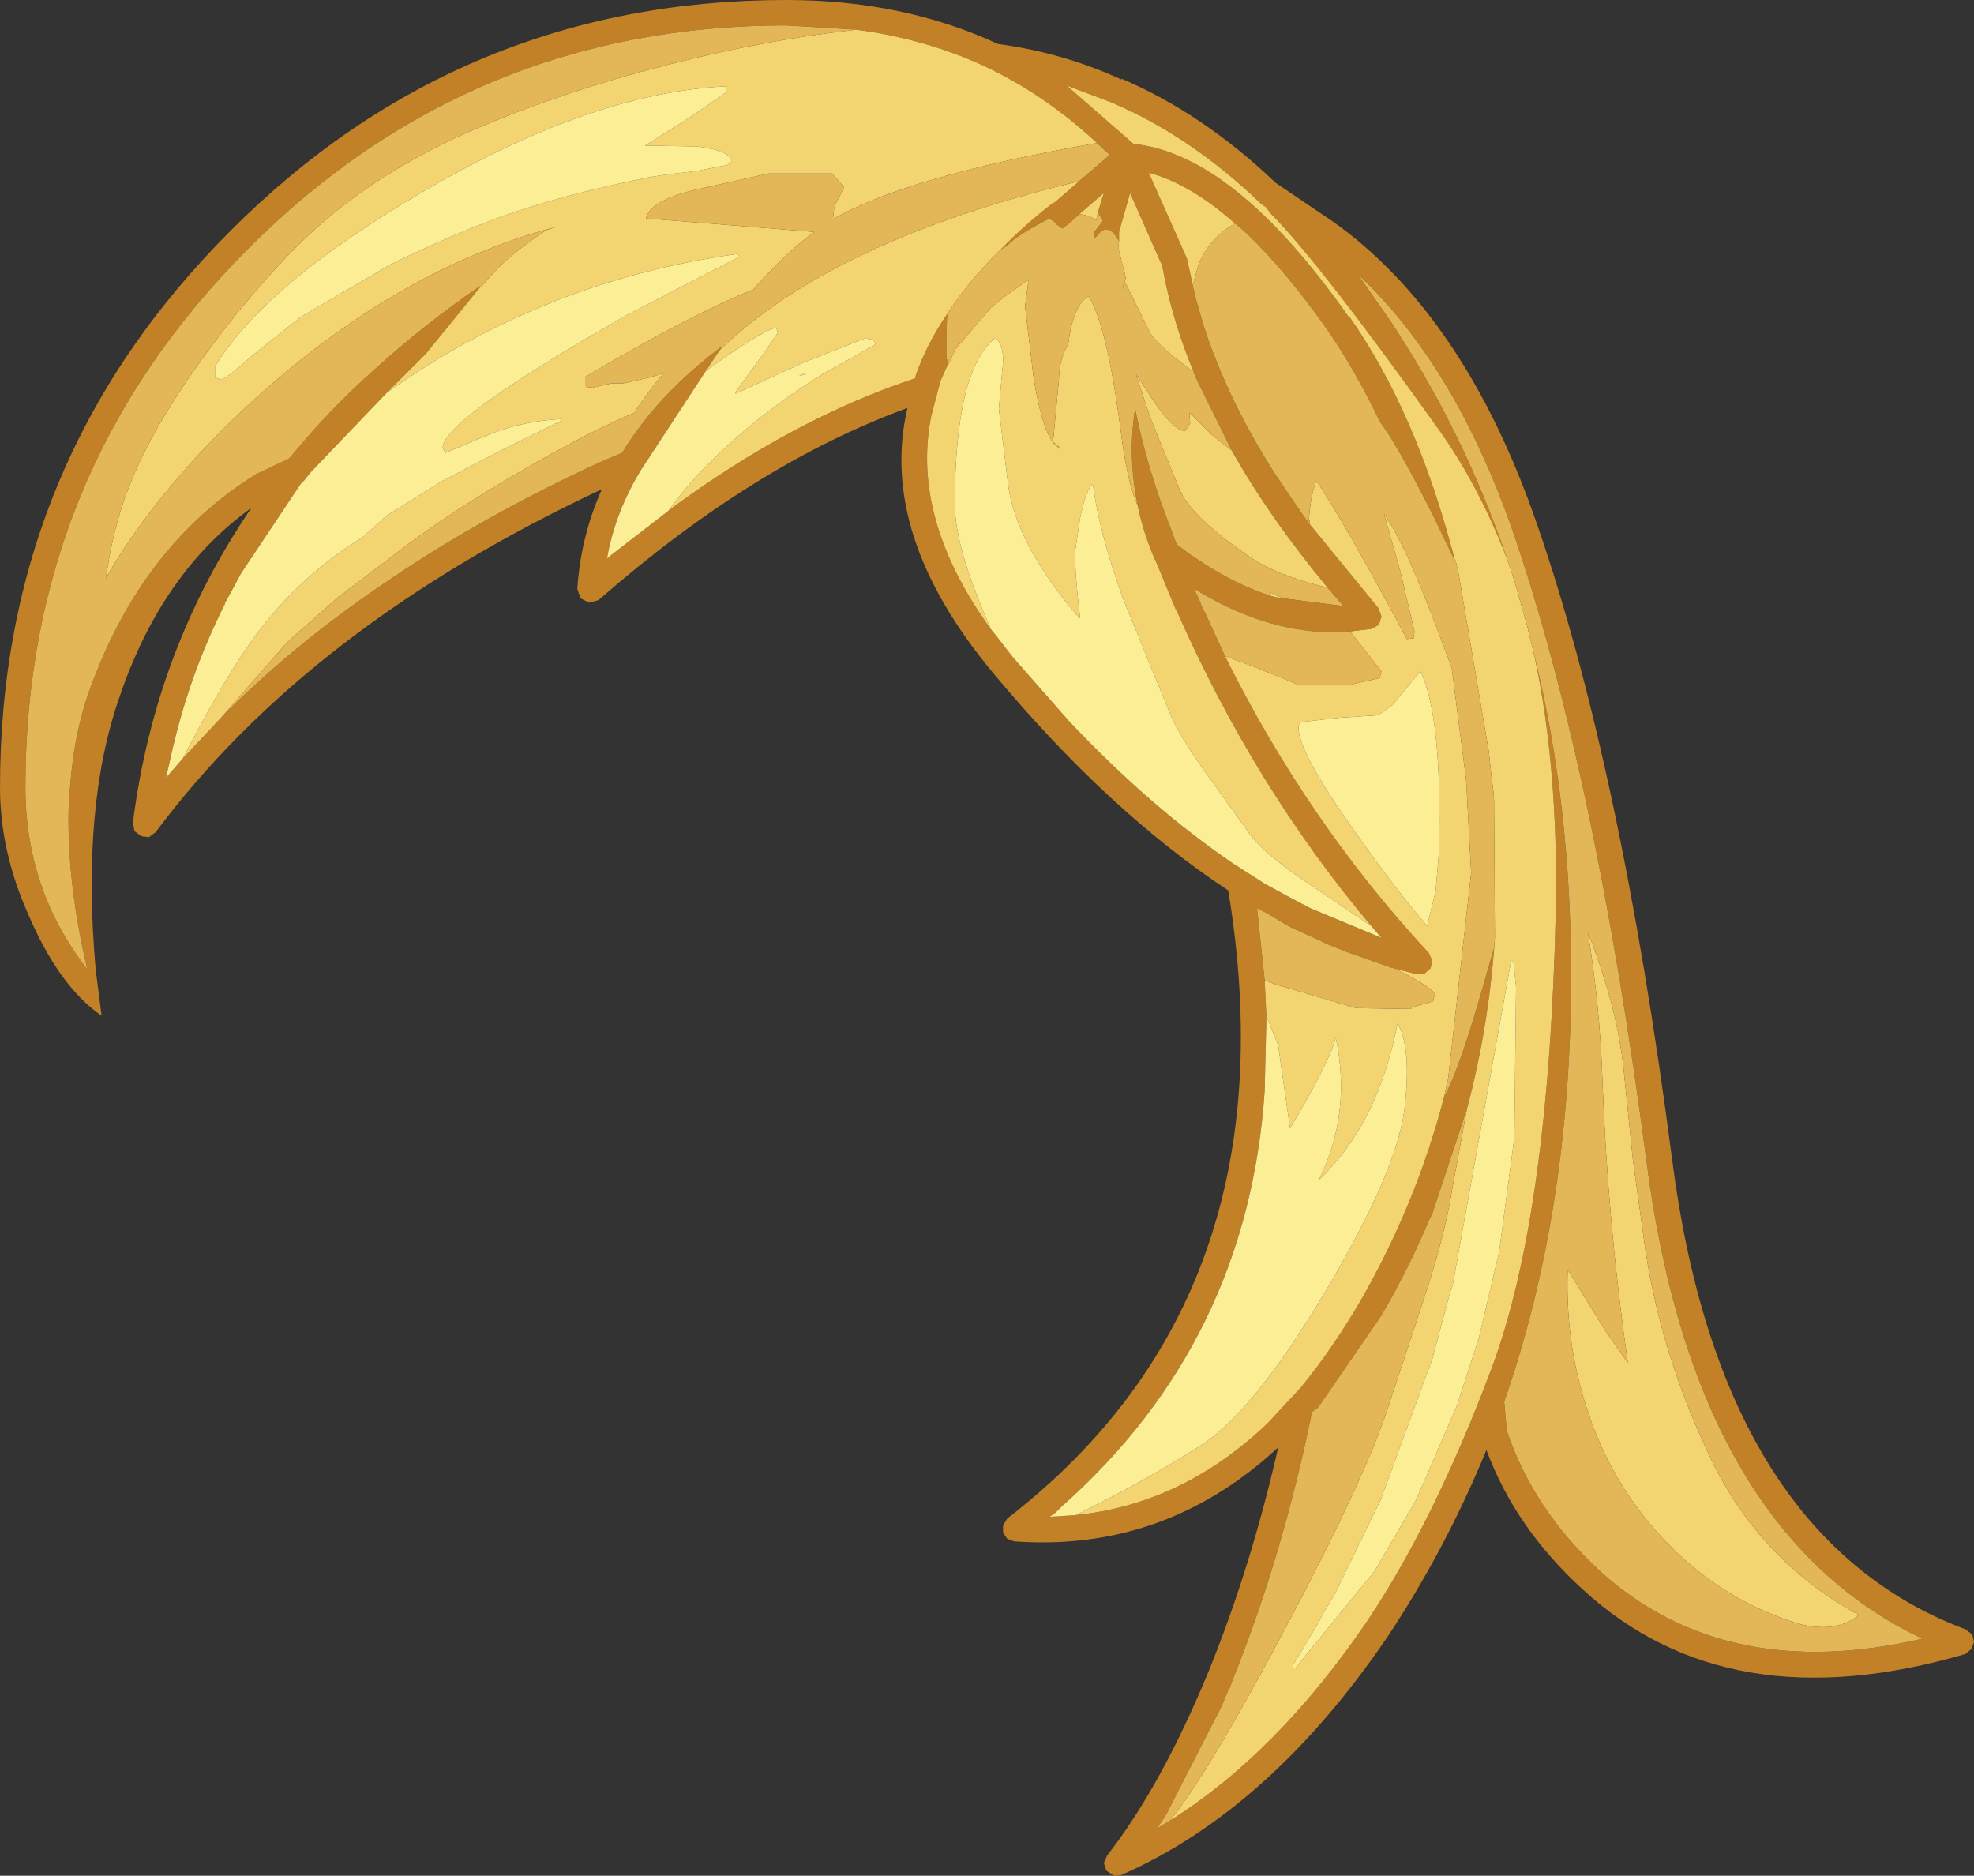 <?xml version="1.0" encoding="UTF-8" standalone="no"?>
<svg xmlns:ffdec="https://www.free-decompiler.com/flash" xmlns:xlink="http://www.w3.org/1999/xlink" ffdec:objectType="shape" height="110.8px" width="116.6px" xmlns="http://www.w3.org/2000/svg">
  <rect width="100%" height="100%" fill="#333333" stroke="none"/>
  <g transform="matrix(1.0, 0.0, 0.0, 1.0, 36.3, 9.4)">
    <path d="M-8.05 7.7 L-8.1 7.75 -8.5 8.25 -11.15 11.5 -13.15 13.5 -13.6 13.95 -17.95 18.5 -18.35 19.0 -18.55 19.2 -22.05 24.45 -23.05 26.3 -23.0 26.25 Q-25.15 30.5 -26.2 35.25 L-26.5 36.55 -25.5 35.4 -23.2 32.95 Q-18.9 28.6 -13.3 24.85 -7.7 21.05 -0.85 17.9 L0.45 17.35 Q2.5 13.95 6.35 11.05 L6.2 11.3 5.4 12.5 1.7 18.15 1.6 18.3 Q0.05 20.8 -0.45 23.6 L-0.15 23.35 3.15 20.8 3.2 20.75 Q10.5 15.35 17.75 12.95 L17.8 12.75 Q18.45 10.9 19.65 9.15 L19.6 10.3 19.6 11.7 19.7 12.1 19.25 13.1 18.7 15.2 Q17.5 21.25 22.25 27.8 L22.5 28.1 23.35 29.2 23.55 29.45 26.8 33.15 Q31.65 38.3 36.6 41.65 L37.15 42.0 37.3 42.1 37.35 42.15 37.55 42.25 38.4 42.8 Q39.75 43.55 41.1 44.25 L45.3 46.0 44.7 45.3 Q37.75 37.05 33.15 26.55 L33.15 26.6 31.95 23.7 31.85 23.55 31.85 23.5 Q31.2 21.95 30.9 20.45 30.3 17.5 30.75 14.75 31.3 17.5 32.3 20.35 L33.2 22.75 33.85 23.25 34.45 23.65 Q36.6 25.1 38.75 25.8 L39.15 25.9 43.05 26.4 42.15 25.35 Q38.7 21.2 36.45 17.2 L34.45 13.15 Q32.95 9.7 32.35 6.3 L30.45 2.0 29.8 4.3 29.8 4.85 Q29.3 3.9 28.75 4.25 L28.3 4.75 28.3 4.35 28.85 3.65 28.55 3.15 28.9 2.0 27.45 3.25 26.9 3.75 26.45 4.1 26.1 3.85 Q25.9 3.55 25.6 3.55 23.75 4.5 23.2 5.1 L22.8 5.35 Q24.2 3.9 25.95 2.55 L25.95 2.6 27.45 1.3 29.25 -0.25 28.5 -0.95 Q25.6 -3.65 22.25 -5.3 L22.05 -5.4 Q18.45 -7.1 14.25 -7.65 L10.15 -7.9 Q-8.5 -7.9 -21.65 5.3 -34.8 18.45 -34.8 37.1 -34.8 43.15 -31.15 47.85 -32.5 42.05 -32.2 37.3 L-32.15 37.0 Q-31.9 33.6 -30.8 30.8 L-30.4 29.8 Q-27.3 22.4 -21.15 18.6 L-19.25 17.7 -19.1 17.55 Q-16.9 14.85 -14.15 12.4 -11.35 9.85 -7.95 7.5 L-8.05 7.7 M-27.1 39.75 L-27.5 40.05 -27.95 40.0 -28.35 39.7 -28.45 39.2 Q-27.15 28.95 -21.45 20.6 -26.75 24.4 -29.25 31.8 -31.5 38.25 -30.65 47.85 L-30.3 50.6 Q-32.85 48.85 -34.7 44.45 -36.3 40.8 -36.3 37.1 -36.3 17.85 -22.7 4.25 -9.1 -9.4 10.15 -9.4 17.05 -9.4 22.65 -6.8 26.45 -6.3 29.95 -4.7 L29.95 -4.75 Q34.75 -2.7 39.05 1.4 L42.45 3.7 Q50.25 9.25 54.5 21.6 59.45 35.9 62.45 58.95 65.3 81.4 79.8 86.85 L80.2 87.15 80.3 87.6 80.15 88.0 79.8 88.3 Q65.8 92.4 57.2 84.5 53.2 80.85 51.5 76.25 49.1 82.1 45.65 87.3 38.7 97.5 29.95 101.35 L29.5 101.4 29.05 101.1 28.9 100.65 29.1 100.2 Q32.3 96.1 35.1 89.3 37.6 83.15 39.2 76.1 32.5 82.3 23.6 81.65 L23.2 81.5 22.95 81.15 22.95 80.7 23.2 80.3 Q40.2 67.15 36.25 43.2 29.2 38.55 22.4 30.4 15.55 22.2 17.3 14.7 8.25 18.0 -0.95 26.05 L-1.5 26.2 -2.0 25.95 -2.2 25.4 Q-2.0 22.3 -0.75 19.5 -18.05 27.6 -27.1 39.75 M52.75 23.7 Q51.15 19.5 48.85 16.2 41.65 6.1 38.7 3.15 L38.5 2.85 38.2 2.65 Q34.05 -1.35 29.35 -3.35 L26.7 -4.35 30.65 -0.9 Q36.6 -0.3 43.35 9.3 L43.4 9.3 Q47.4 15.0 49.65 23.75 L48.3 20.95 Q46.2 16.8 45.2 15.5 43.8 12.55 42.15 10.15 39.7 6.65 37.35 4.4 L36.85 3.95 36.65 3.8 Q34.0 1.45 31.55 0.8 L33.8 5.85 33.85 6.05 34.15 7.45 34.2 7.7 34.35 8.3 34.8 9.85 Q36.2 14.2 39.05 18.65 L40.3 20.5 41.0 21.5 41.05 21.55 45.1 26.5 45.3 27.0 45.15 27.5 44.7 27.75 43.45 27.9 42.25 27.95 Q38.2 27.85 34.2 25.35 L34.5 25.95 34.65 26.3 34.6 26.25 35.0 27.05 36.05 29.35 Q40.95 39.2 48.1 46.9 L48.3 47.35 48.2 47.8 47.85 48.1 47.4 48.15 46.05 47.8 45.85 47.75 43.3 46.85 42.05 46.35 41.75 46.2 40.0 45.4 39.55 45.15 39.05 44.85 38.55 44.55 37.95 44.25 38.4 48.5 38.5 50.6 38.5 50.9 38.4 55.05 Q37.4 69.85 26.4 79.6 L26.35 79.65 26.05 79.95 25.7 80.2 27.25 80.1 Q33.55 79.45 38.55 74.7 L40.55 72.55 Q42.35 70.35 44.0 67.55 47.35 61.75 49.0 55.4 49.85 53.85 51.1 49.55 L51.95 46.6 52.0 46.0 Q51.65 51.2 50.35 56.1 L48.3 62.3 48.1 62.7 Q46.9 65.55 45.3 68.3 L41.55 73.75 41.2 74.0 Q39.45 82.55 36.5 89.85 L36.3 90.4 36.25 90.45 35.85 91.4 32.6 97.75 32.05 98.6 Q32.4 98.4 32.8 98.15 39.1 94.2 44.4 86.45 48.4 80.5 51.8 71.45 55.2 62.35 55.6 44.35 55.75 36.0 54.35 29.4 56.5 38.15 56.5 48.25 56.5 62.05 52.55 73.4 L52.7 75.1 Q54.25 79.75 58.2 83.4 65.6 90.1 77.25 87.4 63.75 81.0 60.95 59.15 57.95 36.3 53.1 22.1 49.65 12.15 43.9 6.8 L45.65 9.3 Q50.1 15.9 52.75 23.7" fill="#c28127" fill-rule="evenodd" stroke="none"/>
    <path d="M6.55 -4.3 Q-1.45 -3.9 -11.45 2.0 -20.65 7.4 -23.6 12.25 L-23.6 12.9 -23.25 13.0 Q-22.95 13.0 -21.4 11.6 L-18.5 9.3 -13.2 6.2 Q-9.35 4.35 -6.7 3.4 -2.9 2.05 2.15 1.05 L3.15 0.9 4.85 0.7 6.65 0.35 6.9 0.15 Q6.9 -0.5 4.85 -0.75 L1.8 -0.8 4.5 -2.5 6.6 -3.95 6.55 -4.3 M-8.05 7.7 L-6.8 6.35 Q-5.9 5.45 -4.05 4.2 L-3.45 4.0 Q-13.3 6.6 -22.3 15.15 -27.0 19.65 -29.85 24.4 L-30.05 24.8 Q-29.65 21.85 -28.7 19.4 -26.9 14.75 -22.05 8.8 -19.25 5.4 -16.9 3.45 -13.7 0.75 -9.2 -1.35 -4.3 -3.55 1.7 -5.2 8.2 -6.95 13.9 -7.6 L14.25 -7.65 Q18.45 -7.1 22.05 -5.4 L22.25 -5.3 Q25.6 -3.65 28.5 -0.95 17.3 1.0 12.9 3.55 L12.95 3.1 Q12.95 2.75 13.25 2.3 L13.55 1.65 12.85 0.85 9.1 0.85 4.6 1.85 Q2.15 2.45 1.85 3.5 L11.8 4.3 Q10.35 5.35 8.5 7.35 L8.2 7.7 Q4.45 9.2 -1.7 12.85 L-1.7 13.45 -1.3 13.5 -0.2 13.25 0.5 13.25 2.05 12.9 2.9 12.65 Q2.15 13.5 1.15 15.0 -0.85 15.8 -4.25 17.7 -9.6 20.7 -13.05 23.4 L-16.35 25.9 -19.3 28.5 -23.2 32.95 -25.5 35.4 Q-23.4 31.35 -21.85 29.05 -19.05 24.9 -14.9 22.35 L-13.45 21.05 -10.15 19.0 -6.7 17.2 -3.25 15.5 -3.5 15.8 -3.1 15.35 Q-5.3 15.45 -7.25 16.2 L-10.0 17.35 -10.15 17.05 Q-10.15 15.4 0.75 9.2 L7.4 5.75 7.25 5.6 Q-4.25 7.2 -13.45 13.8 L-13.6 13.95 -13.15 13.5 -11.15 11.5 -8.5 8.25 -8.1 7.75 -8.05 7.7 M-32.2 37.3 L-32.2 36.95 -32.15 37.0 -32.2 37.3 M27.45 1.3 L25.95 2.6 25.95 2.55 Q24.2 3.9 22.8 5.35 20.9 7.2 19.65 9.15 18.45 10.9 17.8 12.75 L17.75 12.95 Q10.5 15.35 3.2 20.75 4.5 19.0 5.55 18.0 8.45 15.1 12.2 12.75 L15.4 10.95 Q15.4 10.6 14.75 10.6 L11.2 12.0 7.15 13.85 7.15 13.75 8.8 11.5 9.65 10.25 9.55 9.95 Q8.65 10.15 5.4 12.5 L6.2 11.3 Q12.85 4.8 27.45 1.3 M27.45 3.25 L28.9 2.0 28.55 3.15 28.45 3.6 Q28.0 3.3 27.45 3.25 M29.8 4.85 L29.8 4.3 30.45 2.0 32.35 6.3 Q32.95 9.7 34.45 13.15 L34.2 12.6 33.9 12.35 Q31.9 10.85 31.6 10.2 L30.15 7.25 29.95 7.75 30.2 7.0 29.75 5.25 29.8 4.85 M36.45 17.2 Q38.7 21.2 42.15 25.35 L42.05 25.3 Q39.1 24.6 37.45 23.45 33.95 21.05 33.35 19.45 L31.65 15.3 30.8 12.7 31.85 14.3 Q33.05 16.05 33.7 16.05 L34.0 15.6 33.95 14.95 35.3 16.3 36.45 17.2 M39.15 25.9 L38.75 25.8 38.75 25.6 39.45 25.95 39.15 25.9 M30.9 20.45 Q31.2 21.95 31.85 23.5 L31.85 23.55 31.95 23.7 33.15 26.6 33.15 26.55 Q37.75 37.05 44.7 45.3 L41.15 42.9 Q38.2 40.95 37.4 39.7 L34.85 36.15 Q33.4 34.1 32.85 32.85 L30.05 26.0 Q28.65 22.15 28.25 19.2 27.85 19.5 27.5 21.2 L27.2 23.2 Q27.2 24.7 27.5 27.1 L27.45 27.1 Q23.55 22.6 23.2 18.85 L22.7 14.75 22.9 12.5 Q23.1 11.1 22.5 10.55 20.1 12.45 20.1 20.4 20.1 22.9 22.1 27.45 L22.25 27.8 Q17.5 21.25 18.7 15.2 L19.25 13.1 19.7 12.1 19.7 12.15 20.15 11.2 22.25 8.75 23.2 8.0 24.5 7.1 24.45 7.15 24.25 8.7 24.75 12.9 Q25.4 16.9 26.4 17.1 L25.9 16.7 26.25 13.0 Q26.25 12.0 26.7 11.1 L26.8 10.9 Q27.1 8.6 28.0 8.1 29.1 9.85 29.9 16.05 30.3 19.2 30.9 20.45 M49.65 23.75 Q47.4 15.0 43.4 9.3 L43.35 9.3 Q36.6 -0.3 30.65 -0.9 L26.7 -4.35 29.35 -3.35 Q34.05 -1.35 38.2 2.65 L38.5 2.85 38.7 3.15 Q41.65 6.1 48.85 16.2 51.15 19.5 52.75 23.7 L53.15 24.9 53.9 27.55 54.35 29.4 Q55.75 36.0 55.6 44.35 55.2 62.35 51.8 71.45 48.4 80.5 44.4 86.45 39.1 94.2 32.8 98.15 34.8 95.7 38.7 88.5 44.2 78.3 45.65 73.85 L47.8 67.35 Q49.05 63.55 49.45 61.0 L50.35 56.1 Q51.65 51.2 52.0 46.0 L51.95 37.85 51.9 37.25 51.8 36.5 51.65 35.05 49.85 24.45 49.7 23.8 49.65 23.75 M49.0 55.4 Q47.35 61.75 44.0 67.55 42.35 70.35 40.55 72.55 L38.55 74.7 Q33.55 79.45 27.25 80.1 31.4 78.05 34.6 76.0 37.75 74.0 41.95 66.95 46.15 59.9 46.65 56.2 47.1 52.5 46.25 51.05 45.1 57.0 41.6 60.3 43.55 56.35 42.6 51.9 42.25 53.3 39.9 57.25 L39.2 52.35 38.5 50.6 38.4 48.5 39.05 48.75 43.8 50.15 47.05 50.2 47.1 50.1 48.35 49.75 48.45 49.35 Q48.45 49.0 46.05 47.8 L47.4 48.15 47.85 48.1 48.2 47.8 48.3 47.35 48.1 46.9 Q40.95 39.2 36.05 29.35 L37.95 30.05 40.4 31.05 43.45 31.05 45.2 30.65 45.3 30.25 43.8 28.35 43.45 27.9 44.7 27.75 45.15 27.5 45.3 27.0 45.1 26.5 41.05 21.55 41.05 21.3 41.0 21.45 Q41.1 19.9 41.45 19.0 43.15 21.5 46.8 28.35 L47.2 28.3 47.25 27.9 46.4 24.3 45.45 20.95 Q46.75 22.8 48.7 28.05 L49.45 30.05 50.3 36.65 50.6 42.15 49.25 54.25 49.0 55.4 M34.15 7.45 L33.85 6.05 33.8 5.85 31.55 0.8 Q34.0 1.45 36.65 3.8 35.2 4.6 34.5 6.2 L34.15 7.45 M47.6 30.25 L45.95 32.25 45.1 32.85 42.8 33.0 40.55 33.25 Q40.4 33.3 40.4 33.6 40.4 35.05 43.75 39.75 46.1 43.1 48.0 45.3 L48.5 43.25 48.7 40.9 Q48.9 32.95 47.6 30.25 M52.95 47.4 L49.5 66.55 49.4 66.8 48.4 70.5 48.35 70.75 45.25 79.2 42.6 84.65 42.1 85.5 41.8 86.0 41.7 86.25 40.05 89.0 40.1 89.15 40.2 89.15 44.9 83.4 47.35 79.2 49.75 73.65 51.05 69.65 52.25 64.55 53.15 57.8 53.25 48.9 53.1 47.45 53.0 47.35 52.95 47.4 M11.1 12.7 L11.3 12.7 10.9 12.8 11.1 12.7 M73.5 86.0 Q72.05 87.2 69.55 86.4 65.05 84.9 61.8 81.35 58.8 78.1 57.45 73.85 56.15 69.95 56.3 65.6 L58.55 69.25 59.85 71.1 Q58.65 62.7 58.35 54.35 58.2 50.05 57.5 45.7 59.3 50.25 59.65 54.2 L60.15 59.1 60.9 64.5 Q61.85 70.7 64.75 76.75 67.65 82.8 73.5 86.0" fill="#f4d371" fill-rule="evenodd" stroke="none"/>
    <path d="M6.55 -4.3 L6.6 -3.95 4.5 -2.5 1.8 -0.8 4.85 -0.75 Q6.9 -0.5 6.9 0.15 L6.65 0.35 4.85 0.7 3.15 0.9 2.15 1.05 Q-2.9 2.05 -6.7 3.4 -9.35 4.35 -13.2 6.2 L-18.5 9.3 -21.4 11.6 Q-22.95 13.0 -23.25 13.0 L-23.6 12.9 -23.6 12.25 Q-20.65 7.4 -11.45 2.0 -1.45 -3.9 6.55 -4.3 M-13.6 13.95 L-13.45 13.8 Q-4.25 7.2 7.25 5.6 L7.4 5.75 0.75 9.2 Q-10.15 15.4 -10.15 17.05 L-10.0 17.35 -7.25 16.2 Q-5.3 15.45 -3.1 15.35 L-3.5 15.8 -3.25 15.5 -6.7 17.2 -10.15 19.0 -13.45 21.05 -14.9 22.35 Q-19.05 24.9 -21.85 29.05 -23.4 31.35 -25.5 35.4 L-26.5 36.55 -26.2 35.25 Q-25.15 30.5 -23.0 26.25 L-23.05 26.3 -22.05 24.45 -18.55 19.2 -18.35 19.0 -17.95 18.5 -13.6 13.95 M44.7 45.3 L45.3 46.0 41.1 44.25 Q39.75 43.55 38.4 42.8 L37.55 42.25 37.35 42.15 37.3 42.1 37.15 42.0 36.6 41.65 Q31.65 38.3 26.8 33.15 L23.55 29.45 23.35 29.2 22.5 28.1 22.25 27.8 22.1 27.45 Q20.1 22.9 20.1 20.4 20.1 12.45 22.5 10.55 23.1 11.1 22.9 12.5 L22.7 14.75 23.2 18.85 Q23.55 22.6 27.45 27.1 L27.5 27.1 Q27.2 24.7 27.2 23.2 L27.5 21.2 Q27.85 19.5 28.25 19.2 28.65 22.15 30.05 26.0 L32.85 32.85 Q33.4 34.1 34.85 36.15 L37.4 39.7 Q38.2 40.95 41.15 42.9 L44.7 45.3 M3.2 20.75 L3.15 20.8 -0.15 23.35 -0.45 23.6 Q0.05 20.8 1.6 18.3 L1.7 18.15 5.4 12.5 Q8.65 10.15 9.55 9.95 L9.65 10.25 8.8 11.5 7.15 13.75 7.15 13.85 11.2 12.0 14.75 10.6 Q15.4 10.6 15.4 10.95 L12.2 12.75 Q8.45 15.1 5.55 18.0 4.5 19.0 3.2 20.75 M27.25 80.1 L25.7 80.2 26.05 79.95 26.35 79.65 26.4 79.6 Q37.4 69.85 38.4 55.05 L38.5 50.9 38.5 50.6 39.2 52.35 39.9 57.25 Q42.25 53.3 42.6 51.9 43.55 56.35 41.6 60.3 45.1 57.0 46.25 51.05 47.1 52.5 46.65 56.2 46.15 59.9 41.95 66.95 37.75 74.0 34.6 76.0 31.4 78.05 27.25 80.1 M47.6 30.25 Q48.9 32.95 48.7 40.9 L48.5 43.25 48.0 45.3 Q46.1 43.1 43.75 39.75 40.4 35.05 40.4 33.6 40.4 33.3 40.55 33.25 L42.8 33.0 45.1 32.85 45.95 32.25 47.6 30.25 M52.95 47.4 L53.0 47.35 53.1 47.45 53.25 48.9 53.15 57.8 52.25 64.55 51.05 69.65 49.75 73.65 47.35 79.2 44.9 83.4 40.2 89.15 40.1 89.15 40.05 89.0 41.7 86.25 41.8 86.0 42.1 85.5 42.6 84.65 45.25 79.2 48.35 70.75 48.4 70.5 49.4 66.8 49.5 66.55 52.95 47.4 M11.1 12.7 L10.9 12.8 11.3 12.7 11.1 12.7" fill="#fbee95" fill-rule="evenodd" stroke="none"/>
    <path d="M14.25 -7.65 L13.9 -7.6 Q8.2 -6.95 1.7 -5.2 -4.3 -3.55 -9.2 -1.35 -13.7 0.75 -16.9 3.45 -19.25 5.4 -22.05 8.8 -26.9 14.75 -28.7 19.4 -29.65 21.85 -30.05 24.8 L-29.85 24.4 Q-27.0 19.65 -22.3 15.15 -13.3 6.6 -3.45 4.0 L-4.05 4.2 Q-5.9 5.45 -6.8 6.35 L-8.05 7.7 -7.95 7.5 Q-11.35 9.85 -14.15 12.4 -16.9 14.85 -19.1 17.55 L-19.25 17.7 -21.15 18.6 Q-27.3 22.4 -30.4 29.8 L-30.8 30.8 Q-31.9 33.6 -32.15 37.0 L-32.2 36.95 -32.2 37.3 Q-32.5 42.05 -31.15 47.85 -34.8 43.15 -34.8 37.1 -34.8 18.45 -21.65 5.3 -8.5 -7.9 10.15 -7.9 L14.25 -7.65 M-23.2 32.95 L-19.3 28.5 -16.35 25.9 -13.05 23.4 Q-9.6 20.7 -4.25 17.7 -0.85 15.8 1.15 15.0 2.15 13.5 2.9 12.65 L2.05 12.9 0.5 13.25 -0.2 13.25 -1.3 13.5 -1.7 13.45 -1.7 12.85 Q4.45 9.2 8.2 7.7 L8.5 7.35 Q10.35 5.35 11.8 4.3 L1.85 3.5 Q2.15 2.45 4.6 1.85 L9.1 0.85 12.85 0.85 13.55 1.65 13.25 2.3 Q12.95 2.75 12.95 3.1 L12.9 3.55 Q17.3 1.0 28.5 -0.95 L29.25 -0.25 27.45 1.3 Q12.85 4.8 6.2 11.3 L6.35 11.05 Q2.5 13.95 0.45 17.35 L-0.85 17.9 Q-7.7 21.05 -13.3 24.85 -18.9 28.6 -23.2 32.95 M22.8 5.35 L23.2 5.1 Q23.75 4.5 25.6 3.55 25.9 3.55 26.1 3.85 L26.45 4.1 26.9 3.75 27.45 3.25 Q28.0 3.3 28.45 3.6 L28.55 3.15 28.85 3.65 28.3 4.35 28.3 4.75 28.75 4.25 Q29.3 3.9 29.8 4.85 L29.75 5.25 30.2 7.0 29.95 7.75 30.15 7.25 31.6 10.2 Q31.9 10.85 33.9 12.35 L34.2 12.6 34.45 13.15 36.45 17.2 35.3 16.3 33.95 14.95 34.0 15.6 33.7 16.05 Q33.05 16.05 31.85 14.3 L30.8 12.7 31.65 15.3 33.35 19.45 Q33.95 21.05 37.45 23.45 39.1 24.6 42.05 25.3 L42.15 25.35 43.05 26.4 39.15 25.9 39.45 25.95 38.75 25.6 38.75 25.8 Q36.6 25.1 34.45 23.65 L33.85 23.25 33.2 22.75 32.3 20.35 Q31.3 17.5 30.75 14.75 30.3 17.5 30.9 20.45 30.3 19.2 29.9 16.05 29.1 9.85 28.0 8.1 27.1 8.6 26.8 10.9 L26.7 11.1 Q26.25 12.0 26.25 13.0 L25.9 16.7 26.4 17.1 Q25.4 16.9 24.75 12.9 L24.25 8.7 24.45 7.15 24.5 7.1 23.2 8.0 22.25 8.75 20.15 11.2 19.7 12.15 19.7 12.1 19.6 11.7 19.6 10.3 19.65 9.15 Q20.9 7.2 22.8 5.35 M52.75 23.7 Q50.1 15.9 45.65 9.3 L43.9 6.8 Q49.65 12.15 53.1 22.1 57.95 36.3 60.95 59.15 63.75 81.0 77.25 87.4 65.6 90.1 58.2 83.4 54.25 79.75 52.7 75.1 L52.55 73.4 Q56.5 62.05 56.5 48.25 56.5 38.15 54.35 29.4 L53.9 27.55 53.15 24.9 52.75 23.7 M32.8 98.15 Q32.4 98.4 32.05 98.6 L32.6 97.75 35.85 91.4 36.25 90.45 36.3 90.4 36.5 89.85 Q39.45 82.55 41.2 74.0 L41.55 73.75 45.3 68.3 Q46.9 65.55 48.1 62.7 L48.3 62.3 50.35 56.1 49.45 61.0 Q49.05 63.55 47.8 67.35 L45.65 73.85 Q44.2 78.3 38.7 88.5 34.8 95.7 32.8 98.15 M52.0 46.0 L51.95 46.6 51.1 49.55 Q49.85 53.85 49.0 55.4 L49.25 54.25 50.6 42.15 50.3 36.65 49.45 30.05 48.7 28.05 Q46.75 22.8 45.45 20.95 L46.4 24.3 47.25 27.9 47.2 28.3 46.8 28.35 Q43.15 21.5 41.45 19.0 41.1 19.9 41.0 21.45 L41.05 21.3 41.05 21.55 41.0 21.5 40.3 20.5 39.05 18.65 Q36.2 14.2 34.8 9.85 L34.35 8.3 34.2 7.7 34.15 7.45 34.5 6.2 Q35.2 4.6 36.65 3.8 L36.85 3.95 37.35 4.4 Q39.7 6.65 42.15 10.15 43.8 12.55 45.2 15.5 46.2 16.8 48.3 20.95 L49.65 23.75 49.7 23.8 49.85 24.45 51.65 35.05 51.8 36.5 51.9 37.25 51.95 37.85 52.0 46.0 M38.4 48.5 L37.95 44.25 38.55 44.55 39.05 44.85 39.55 45.15 40.0 45.4 41.75 46.2 42.05 46.35 43.3 46.85 45.85 47.75 46.05 47.8 Q48.45 49.0 48.45 49.35 L48.35 49.75 47.1 50.1 47.05 50.2 43.8 50.15 39.05 48.75 38.4 48.5 M36.05 29.35 L35.0 27.05 34.6 26.25 34.65 26.3 34.5 25.95 34.2 25.35 Q38.2 27.85 42.25 27.95 L43.45 27.9 43.8 28.35 45.3 30.25 45.2 30.65 43.45 31.05 40.4 31.05 37.95 30.05 36.05 29.35 M73.5 86.0 Q67.65 82.8 64.75 76.75 61.85 70.7 60.9 64.5 L60.15 59.1 59.65 54.2 Q59.3 50.25 57.5 45.7 58.2 50.05 58.35 54.35 58.65 62.7 59.85 71.1 L58.55 69.25 56.3 65.6 Q56.15 69.95 57.45 73.85 58.8 78.1 61.8 81.35 65.05 84.9 69.55 86.4 72.05 87.2 73.5 86.0" fill="#e3b757" fill-rule="evenodd" stroke="none"/>
  </g>
</svg>
